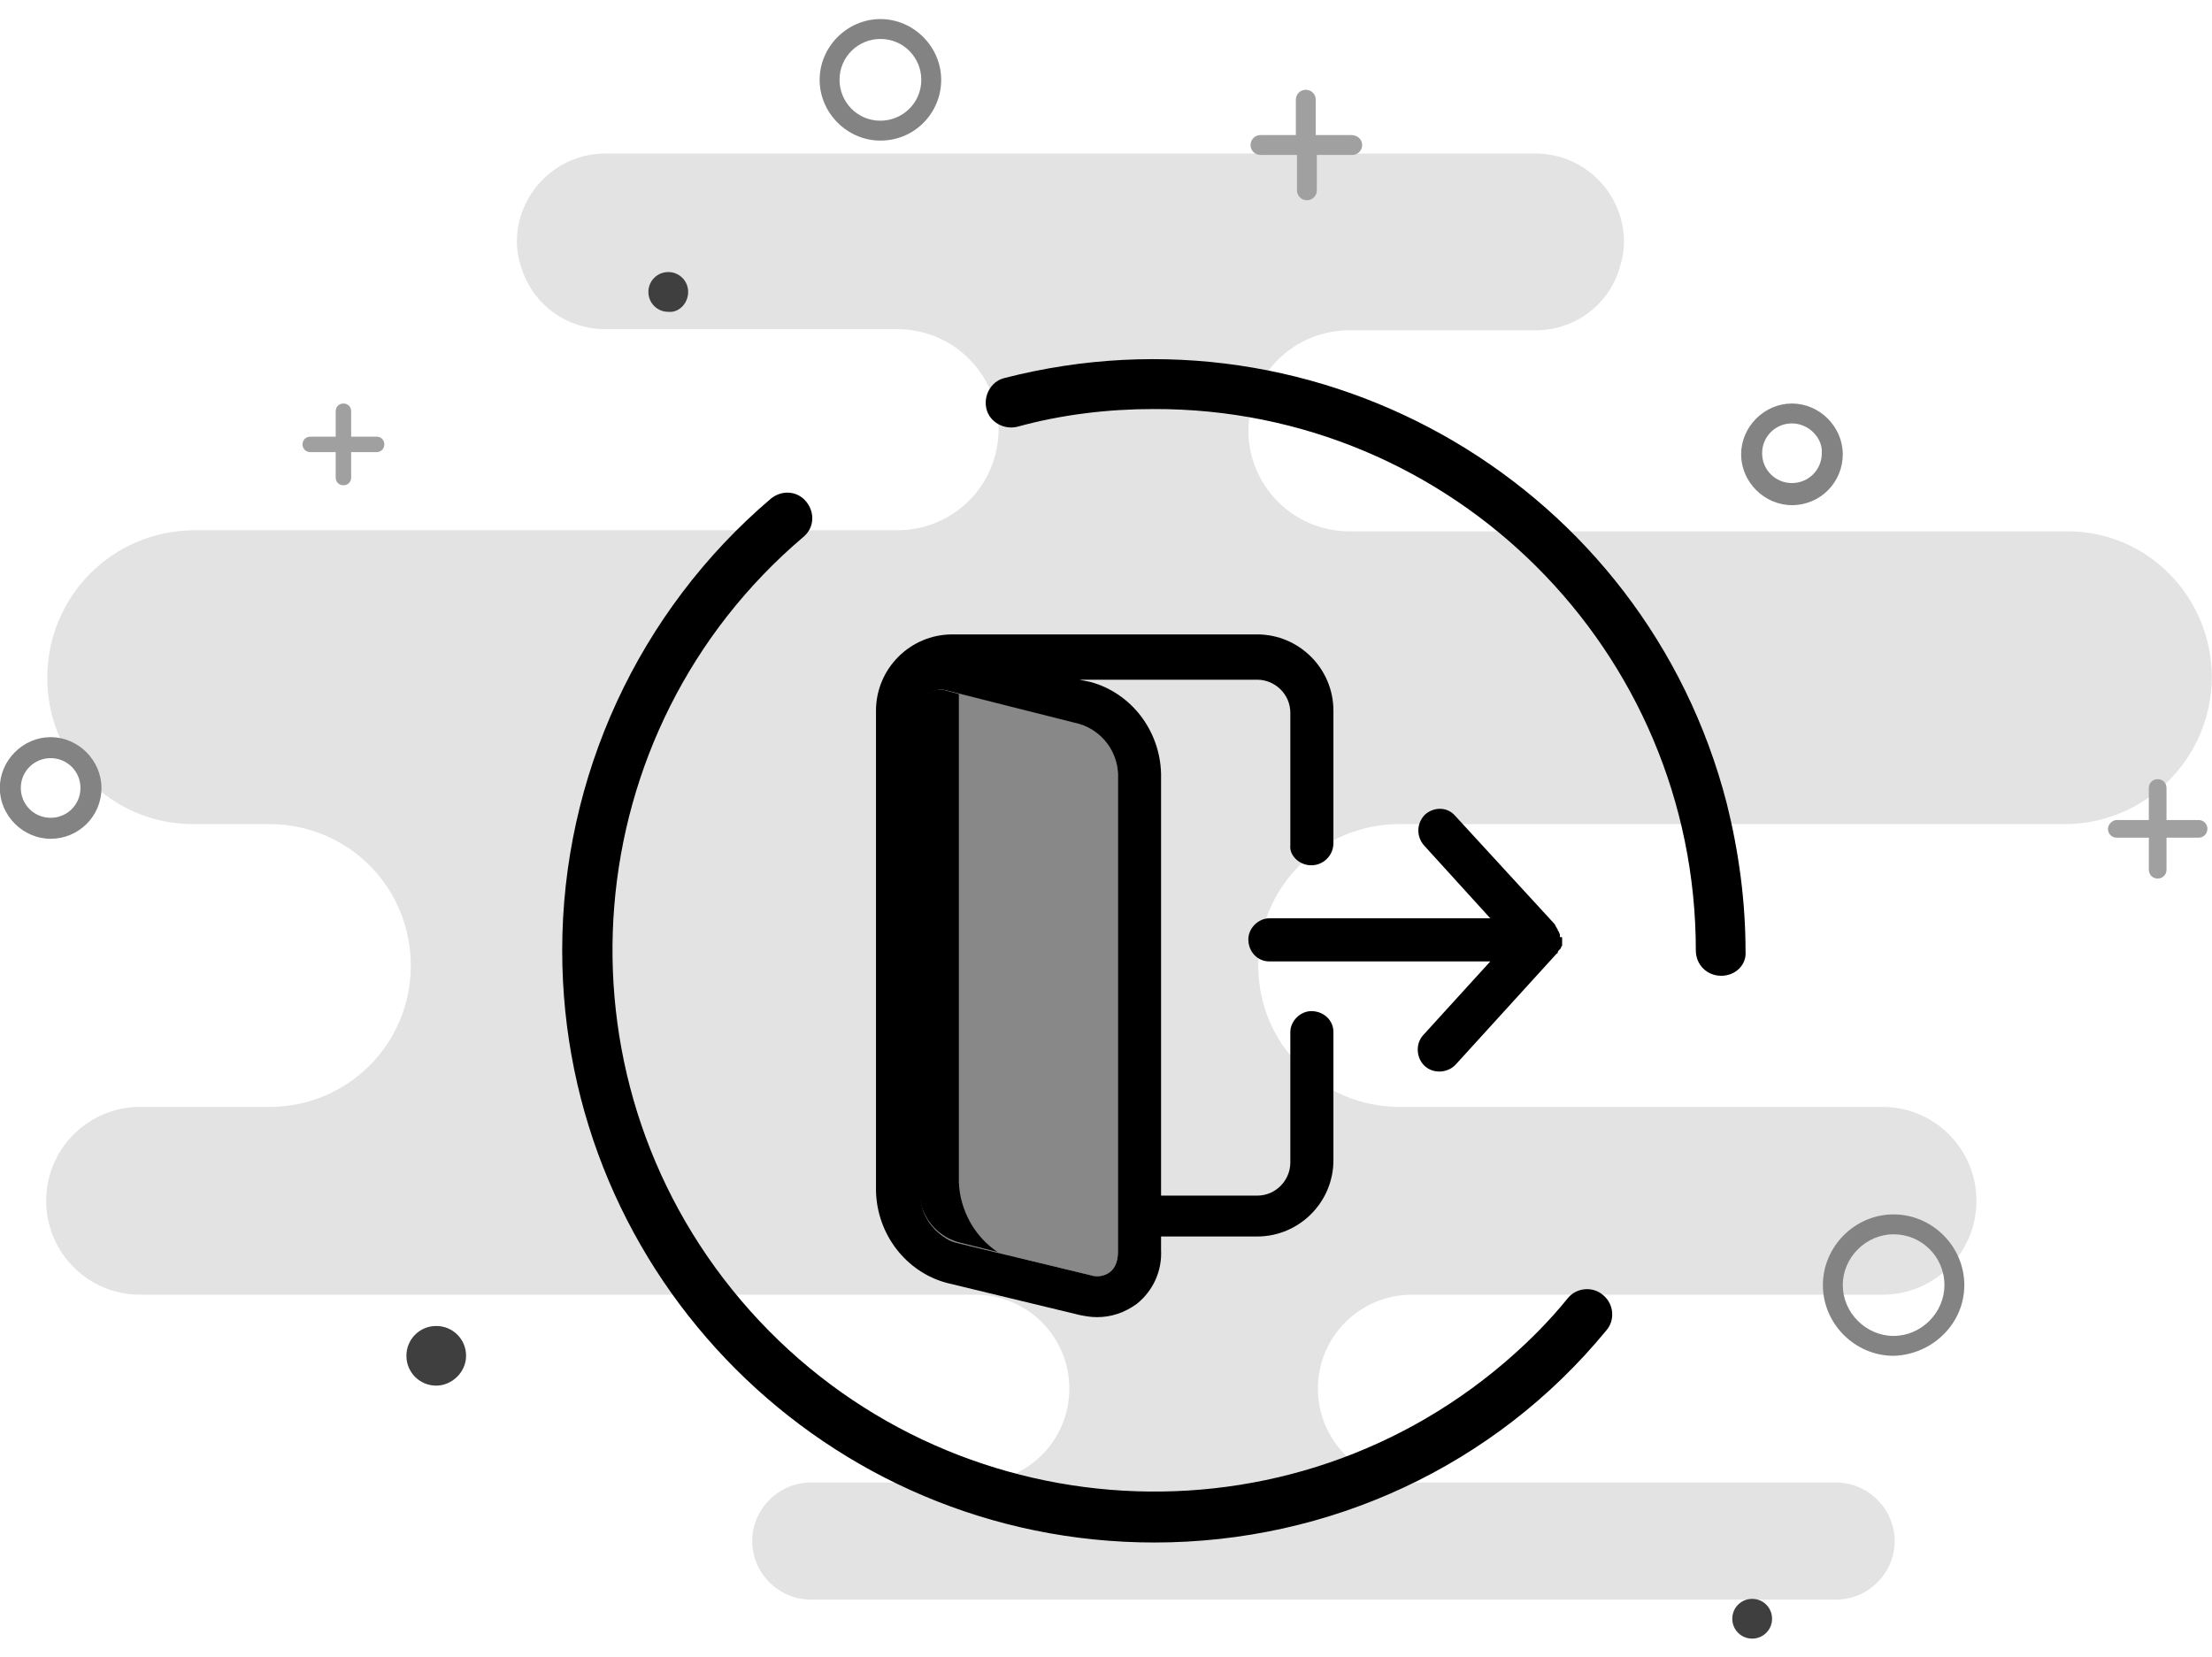 <?xml version="1.0" encoding="utf-8"?>
<!-- Generator: Adobe Illustrator 27.9.0, SVG Export Plug-In . SVG Version: 6.00 Build 0)  -->
<svg version="1.1" id="Layer_1" xmlns="http://www.w3.org/2000/svg" xmlns:xlink="http://www.w3.org/1999/xlink" x="0px" y="0px"
	 viewBox="0 0 200.2 150" style="enable-background:new 0 0 200.2 150;" xml:space="preserve">
<style type="text/css">
	.st0{fill:none;}
	.st1{opacity:0.11;}
	.st2{fill:#3F3F3F;}
	.st3{fill:#838383;}
	.st4{fill:#A0A0A0;}
	.st5{fill:#888888;}
</style>
<g id="logout2" transform="translate(0.083 1.726)">
	<rect id="Rectangle_17641" x="-0.1" y="-1.7" class="st0" width="200" height="150"/>
	<g id="design" transform="translate(3.897 13.07)" class="st1">
		<path id="back" d="M196.2,46.5c0,7.3-6,13.3-13.3,13.3h-60.2c-7.1,0-12.8,5.7-12.8,12.8c0,7.1,5.7,12.8,12.8,12.8c0,0,0,0,0,0
			h43.7c4.7,0,8.5,3.8,8.5,8.5c0,4.7-3.8,8.5-8.5,8.5h-42.6c-4.7,0-8.5,3.8-8.5,8.5s3.8,8.5,8.5,8.5h38.4c2.9,0,5.3,2.4,5.3,5.3
			c0,2.9-2.4,5.3-5.3,5.3H69.4c-2.9,0-5.3-2.4-5.3-5.3c0-2.9,2.4-5.3,5.3-5.3h14.9c4.7,0,8.5-3.8,8.5-8.5s-3.8-8.5-8.5-8.5H8.7
			c-4.7,0-8.5-3.8-8.5-8.5s3.8-8.5,8.5-8.5h11.7c7.1,0,12.8-5.7,12.8-12.8c0-7.1-5.7-12.8-12.8-12.8c0,0,0,0,0,0h-6.9
			C6.1,59.8,0.2,53.8,0.3,46.4c0.1-7.3,5.9-13.1,13.2-13.2h63.9c5-0.1,9-4.1,9-9.2c-0.1-4.9-4-8.9-9-9H50.8c-3.4,0-6.4-2.1-7.5-5.3
			C43,8.9,42.8,8,42.8,7.1c0-4.4,3.6-8,8-8H135c4.4,0,8,3.6,8,8c0,0.9-0.2,1.8-0.5,2.7c-1.1,3.2-4.1,5.3-7.5,5.3h-17
			c-5,0.1-9,4.1-9,9.2c0.1,4.9,4,8.9,9,9h65C190.3,33.2,196.2,39.2,196.2,46.5"/>
	</g>
	<g id="circle">
		<path id="Path_17194" d="M104.4,137.9c-29.6,0-53.6-24-53.6-53.6c0-15.7,6.9-30.7,18.9-40.9c1-0.8,2.4-0.7,3.2,0.3
			c0.8,1,0.7,2.4-0.3,3.2C52,64.4,49.5,95.4,67,116s48.5,23.2,69.1,5.6c2.1-1.8,4-3.7,5.7-5.8c0.8-1,2.3-1.1,3.2-0.3
			c1,0.8,1.1,2.3,0.3,3.2c0,0,0,0,0,0C135.2,131,120.2,137.9,104.4,137.9"/>
		<path id="Path_17195" d="M155.7,86.6c-1.3,0-2.3-1-2.3-2.3l0,0c0-27.1-22-49.1-49.1-49c-4.1,0-8.3,0.5-12.3,1.6
			c-1.2,0.3-2.5-0.4-2.8-1.6c-0.3-1.2,0.4-2.5,1.6-2.8c28.7-7.4,58,9.8,65.4,38.5c1.1,4.4,1.7,8.9,1.7,13.4
			C158,85.6,157,86.6,155.7,86.6L155.7,86.6"/>
	</g>
	<g id="elements">
		<path id="Path_17196" class="st2" d="M42.1,121c0-1.5-1.2-2.7-2.7-2.7s-2.7,1.2-2.7,2.7s1.2,2.7,2.7,2.7c0,0,0,0,0,0
			C40.8,123.7,42.1,122.5,42.1,121"/>
		<path id="Path_17197" class="st2" d="M62.2,24.7c0-1-0.8-1.8-1.8-1.8s-1.8,0.8-1.8,1.8c0,1,0.8,1.8,1.8,1.8
			C61.4,26.6,62.2,25.7,62.2,24.7C62.2,24.7,62.2,24.7,62.2,24.7"/>
		<path id="Path_17198" class="st2" d="M160.3,144.8c0-1-0.8-1.8-1.8-1.8s-1.8,0.8-1.8,1.8s0.8,1.8,1.8,1.8h0
			C159.5,146.6,160.3,145.8,160.3,144.8C160.3,144.8,160.3,144.8,160.3,144.8"/>
		<path id="Path_17199" class="st3" d="M171.3,121c-3.5,0-6.4-2.9-6.4-6.4s2.9-6.4,6.4-6.4c3.5,0,6.4,2.9,6.4,6.4v0
			C177.7,118.1,174.8,120.9,171.3,121 M171.3,110c-2.5,0-4.6,2.1-4.6,4.6s2.1,4.6,4.6,4.6c2.5,0,4.6-2.1,4.6-4.6
			C175.9,112,173.8,110,171.3,110"/>
		<path id="Path_17200" class="st3" d="M162.1,44c-2.5,0-4.6-2.1-4.6-4.6s2.1-4.6,4.6-4.6c2.5,0,4.6,2.1,4.6,4.6
			C166.7,41.9,164.7,44,162.1,44 M162.1,36.6c-1.5,0-2.7,1.2-2.7,2.7s1.2,2.7,2.7,2.7s2.7-1.2,2.7-2.7c0,0,0,0,0,0
			C164.9,37.9,163.6,36.6,162.1,36.6"/>
		<path id="Path_17201" class="st3" d="M79.6,11c-3,0-5.5-2.5-5.5-5.5S76.6,0,79.6,0s5.5,2.5,5.5,5.5S82.7,11,79.6,11 M79.6,1.8
			c-2,0-3.7,1.6-3.7,3.7c0,2,1.6,3.7,3.7,3.7c2,0,3.7-1.6,3.7-3.7c0,0,0,0,0,0C83.3,3.5,81.7,1.8,79.6,1.8"/>
		<path id="Path_17202" class="st3" d="M4.5,74.2c-2.5,0-4.6-2.1-4.6-4.6S2,65,4.5,65s4.6,2.1,4.6,4.6C9.1,72.2,7,74.2,4.5,74.2
			 M4.5,66.9c-1.5,0-2.7,1.2-2.7,2.7c0,1.5,1.2,2.7,2.7,2.7s2.7-1.2,2.7-2.7C7.2,68.1,6,66.9,4.5,66.9"/>
		<path id="Path_17203" class="st4" d="M123.2,11.4c0,0.5-0.4,0.9-0.9,0.9h-3.2v3.2c0,0.5-0.4,0.9-0.9,0.9c-0.5,0-0.9-0.4-0.9-0.9
			v-3.2H114c-0.5,0-0.9-0.4-0.9-0.9s0.4-0.9,0.9-0.9l0,0h3.2V7.3c0-0.5,0.4-0.9,0.9-0.9c0.5,0,0.9,0.4,0.9,0.9l0,0v3.2h3.2
			C122.8,10.5,123.2,10.9,123.2,11.4"/>
		<path id="Path_17204" class="st4" d="M34.7,38.5c0,0.4-0.3,0.7-0.7,0.7h-2.3v2.3c0,0.4-0.3,0.7-0.7,0.7s-0.7-0.3-0.7-0.7v-2.3
			h-2.3c-0.4,0-0.7-0.3-0.7-0.7s0.3-0.7,0.7-0.7h2.3v-2.3c0-0.4,0.3-0.7,0.7-0.7s0.7,0.3,0.7,0.7l0,0v2.3h2.3
			C34.4,37.8,34.7,38.1,34.7,38.5"/>
		<path id="Path_17205" class="st4" d="M199.7,73.3c0,0.5-0.4,0.8-0.8,0.8H196V77c0,0.5-0.4,0.8-0.8,0.8c-0.5,0-0.8-0.4-0.8-0.8
			v-2.9h-2.9c-0.5,0-0.8-0.4-0.8-0.8s0.4-0.8,0.8-0.8l0,0h2.9v-2.9c0-0.5,0.4-0.8,0.8-0.8c0.5,0,0.8,0.4,0.8,0.8v2.9h2.9
			C199.3,72.5,199.7,72.8,199.7,73.3"/>
	</g>
	<g id="logout">
		<path id="Path_17190" class="st5" d="M101.1,68.3v43.3c0,0.7-0.2,1.4-0.7,1.8c-0.5,0.4-1.2,0.5-1.8,0.3l-12-2.9
			c-0.4-0.1-0.7-0.2-1-0.4c-1.5-0.9-2.4-2.4-2.4-4.1V62.9c0-0.7,0.2-1.4,0.7-1.8c0.5-0.4,1.2-0.5,1.8-0.3l12,2.9
			C99.6,64.4,101,66.2,101.1,68.3"/>
		<path id="Path_17191" d="M118.6,76.6c1.1,0,2-0.9,2-2v-12c0-3.8-3.1-6.9-6.9-6.9H86.1c-3.8,0-6.9,3.1-6.9,6.9v43.5
			c0.1,3.9,2.7,7.3,6.4,8.3l12,2.9c0.5,0.1,1,0.2,1.6,0.2c1.3,0,2.5-0.4,3.6-1.2c1.5-1.2,2.3-3,2.2-4.9v-1.2h8.7
			c3.8,0,6.9-3.1,6.9-6.9V91.7c0-1.1-0.9-1.9-2-1.9c-1,0-1.9,0.9-1.9,1.9v11.8c0,1.6-1.3,3-3,3H105V68.3c-0.1-3.9-2.7-7.3-6.4-8.3
			l-1-0.2h16.1c1.6,0,3,1.3,3,3v12C116.6,75.7,117.5,76.6,118.6,76.6L118.6,76.6z M97.6,63.8c2,0.6,3.4,2.4,3.5,4.5v43.3
			c0,0.7-0.2,1.4-0.7,1.8c-0.5,0.4-1.2,0.5-1.8,0.3l-12-2.9c-0.4-0.1-0.7-0.2-1-0.4c-1.5-0.9-2.4-2.4-2.4-4.1V62.9
			c0-0.7,0.2-1.4,0.7-1.8c0.5-0.4,1.2-0.5,1.8-0.3L97.6,63.8z"/>
		<path id="Path_17192" d="M90.2,111.6l-3.6-0.9c-2-0.6-3.4-2.4-3.5-4.5V62.9c0-0.7,0.2-1.4,0.7-1.8c0.5-0.4,1.2-0.5,1.8-0.3
			l1.1,0.3v44.2C86.8,107.8,88.1,110.2,90.2,111.6"/>
		<path id="Path_17193" d="M141.3,83.2L141.3,83.2c0,0.1,0,0.1,0,0.2c0,0,0,0,0,0c0,0.1,0,0.1,0,0.2c0,0.1,0,0.1,0,0.2
			s0,0.1-0.1,0.2c0,0.1,0,0.1-0.1,0.2c0,0-0.1,0.1-0.1,0.1s-0.1,0.1-0.1,0.2s-0.1,0.1-0.1,0.1l-9.1,10c-0.7,0.8-2,0.9-2.8,0.2
			s-0.9-2-0.2-2.8l0,0l6.1-6.7l-20,0l0,0c-1.1,0-1.9-0.9-1.9-2c0-1,0.9-1.9,1.9-1.9l20,0l-6-6.6c-0.7-0.8-0.7-2,0.1-2.8
			c0.8-0.7,2-0.7,2.7,0.1l9,9.8l0,0c0,0,0.1,0.1,0.1,0.2c0.1,0.1,0.1,0.2,0.2,0.3l0,0c0,0.1,0,0.1,0.1,0.2c0,0.1,0.1,0.2,0.1,0.3
			c0,0.1,0,0.1,0,0.2v0C141.3,83.1,141.3,83.1,141.3,83.2"/>
	</g>
</g>
</svg>
